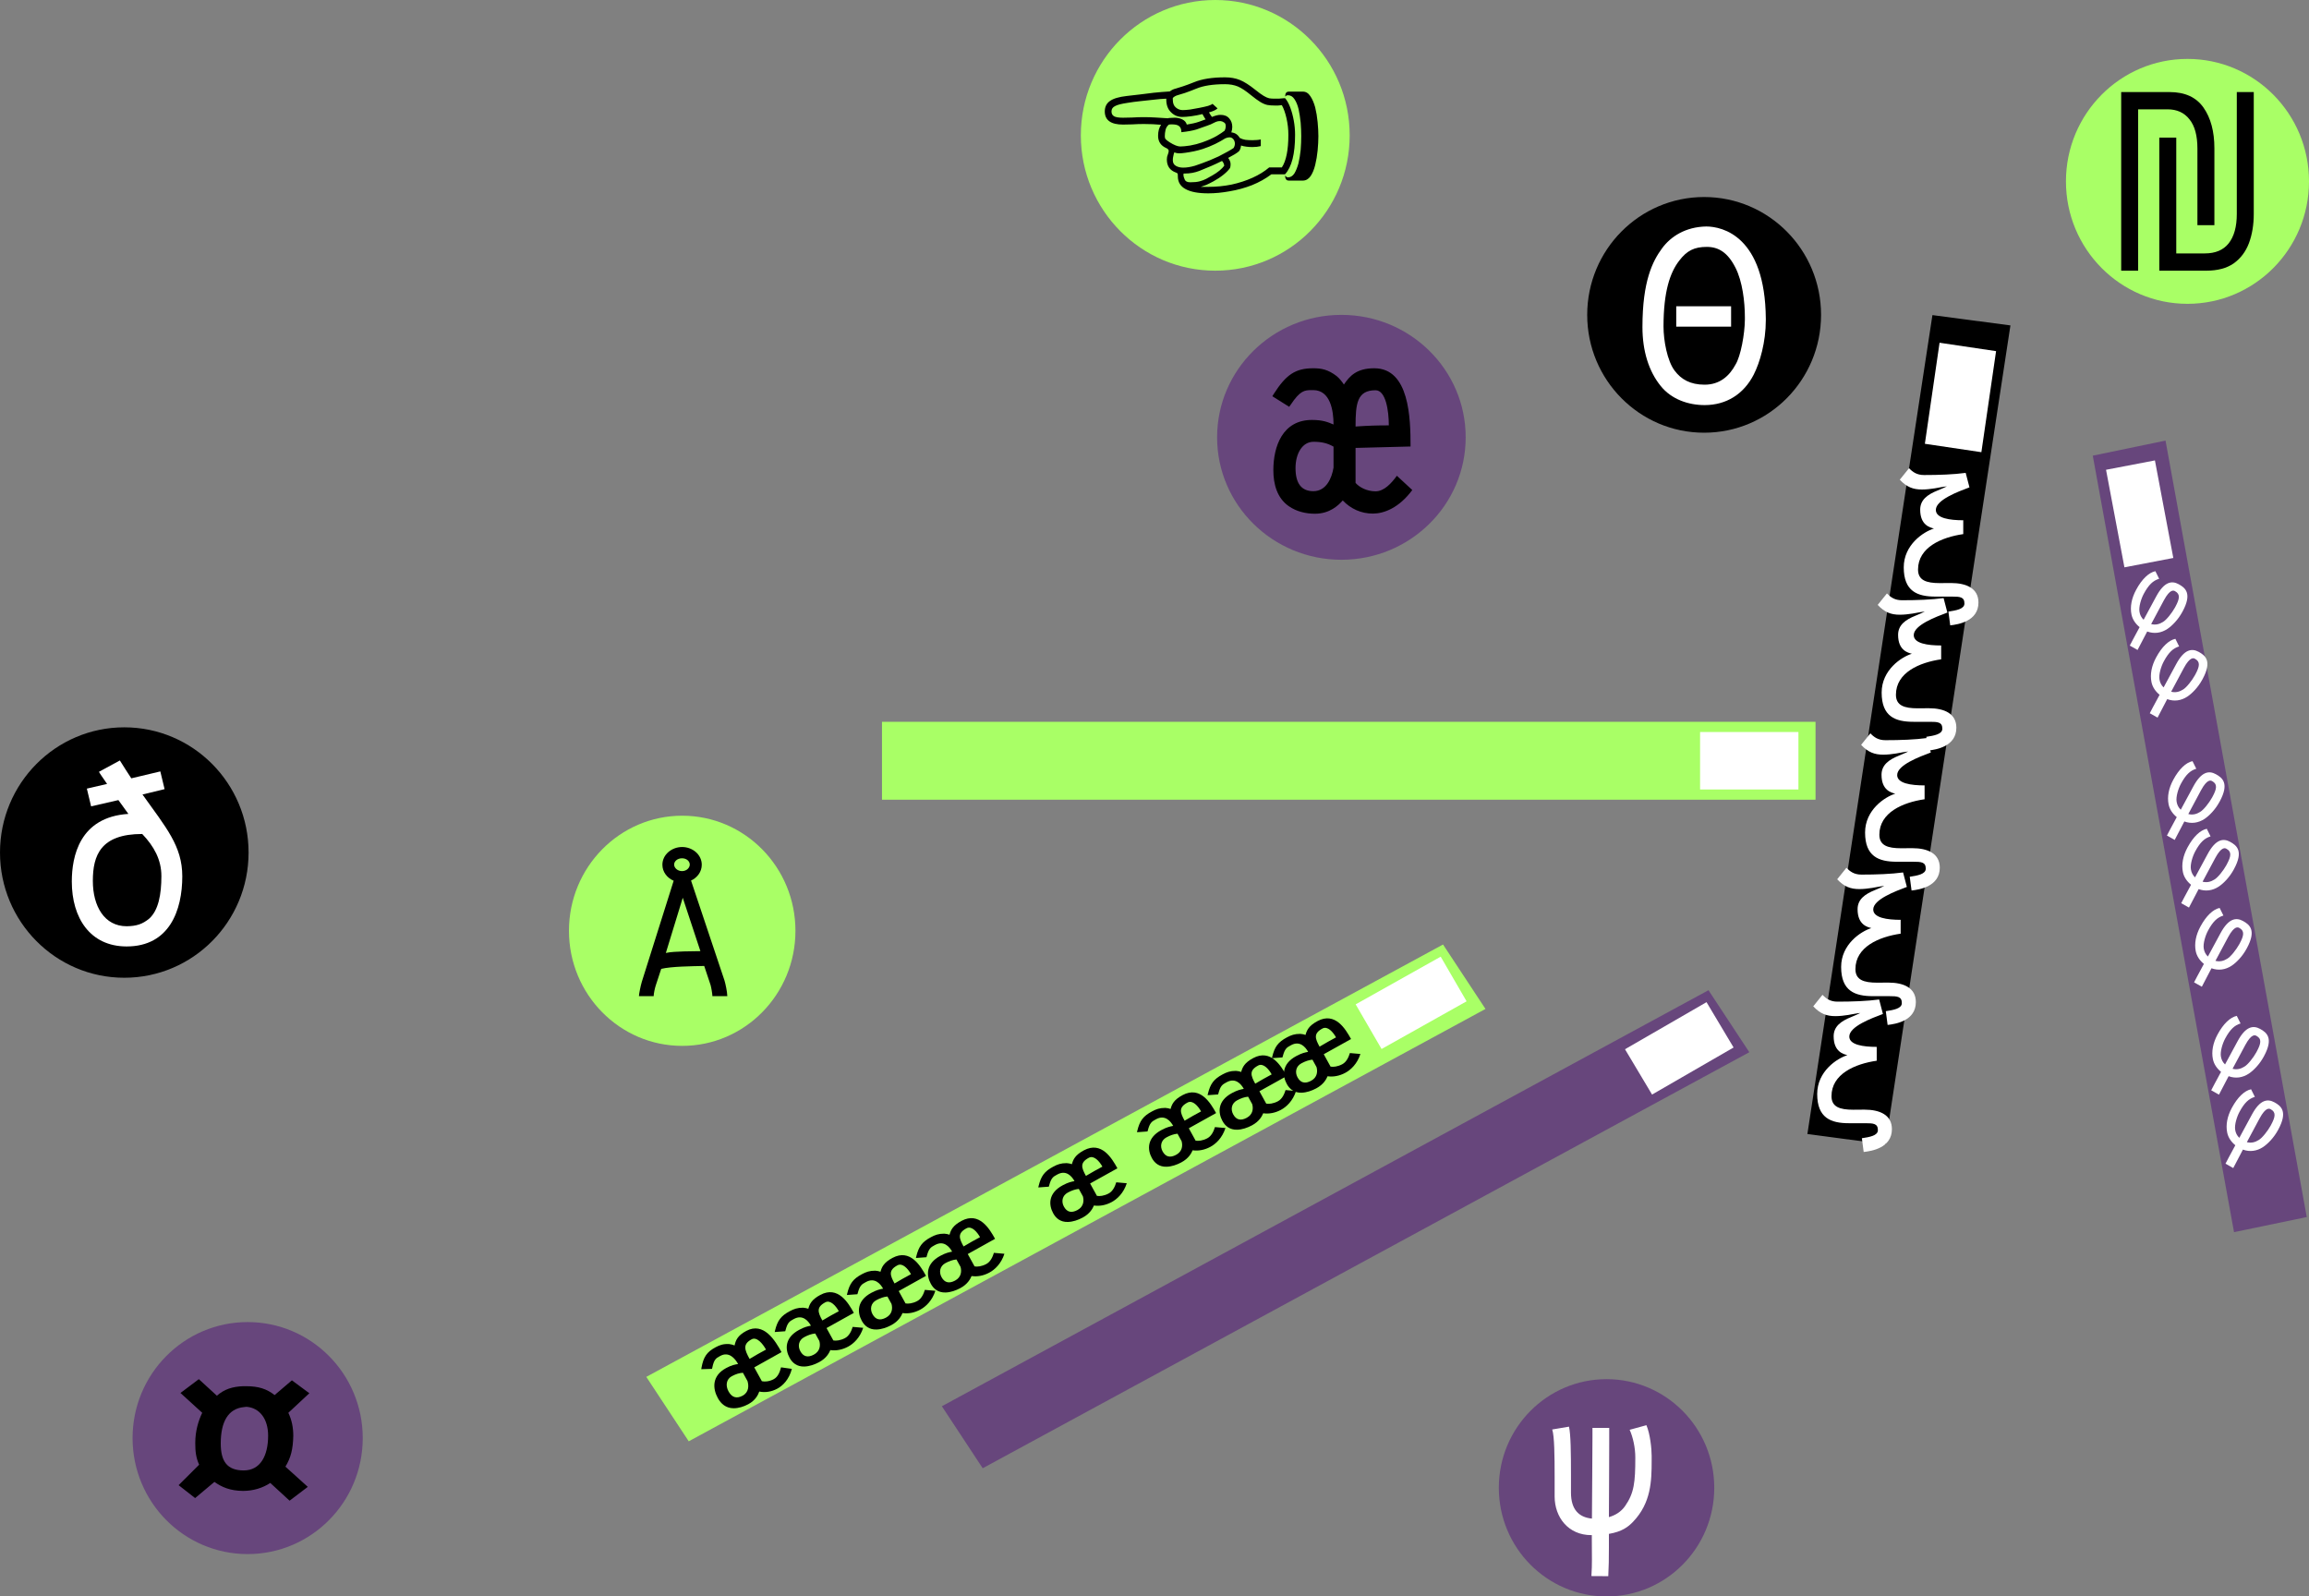 <svg width="1254" height="867" viewBox="0 0 1254 867" fill="none" xmlns="http://www.w3.org/2000/svg">
<rect x="0" y="0" width="1254" height="867" fill="#808080" stroke="none"/>
<ellipse cx="660" cy="73.5" rx="73" ry="73.5" fill="#A9FF66"/>
<path d="M656.178 105C659.889 105 663.803 104.621 667.92 103.862C672.036 103.172 676.051 102.069 679.965 100.552C683.879 98.966 687.388 97 690.492 94.655H697.881C701.525 90.724 703.347 83.586 703.347 73.241C703.347 70.621 703.111 68.034 702.639 65.483C702.166 62.862 701.525 60.483 700.716 58.345C699.906 56.207 698.995 54.552 697.983 53.379C697.848 53.31 697.443 53.31 696.768 53.379C696.026 53.448 695.25 53.517 694.44 53.586C693.563 53.586 692.854 53.586 692.314 53.586C691.099 53.586 690.087 53.517 689.277 53.379C688.4 53.172 687.388 52.724 686.241 52.035C685.094 51.345 683.575 50.241 681.686 48.724C678.514 46.172 675.748 44.414 673.386 43.448C671.024 42.483 668.325 42 665.288 42C658.337 42 652.703 42.897 648.384 44.69C646.157 45.586 644.2 46.31 642.513 46.862C640.759 47.414 639.443 47.828 638.565 48.103C637.351 48.379 636.271 48.897 635.326 49.655C633.842 49.724 632.391 49.828 630.974 49.965C629.489 50.103 628.005 50.241 626.52 50.379C624.158 50.655 621.661 50.965 619.03 51.31C616.33 51.586 613.935 51.862 611.843 52.138C607.659 52.621 604.656 53.517 602.834 54.828C600.945 56.138 600 58.035 600 60.517C600 65.276 603.307 67.655 609.92 67.655C611.067 67.655 612.72 67.621 614.88 67.552C616.971 67.414 619.097 67.345 621.257 67.345C622.876 67.345 624.462 67.379 626.014 67.448C627.566 67.517 629.084 67.621 630.569 67.759C629.489 69.345 628.949 71.345 628.949 73.759C628.949 76.862 630.4 79.069 633.302 80.379C634.247 80.793 634.719 81.31 634.719 81.931C634.719 82.483 634.55 83.172 634.213 84C633.876 84.759 633.707 85.621 633.707 86.586C633.707 90.172 635.36 92.552 638.667 93.724C639.139 93.862 639.443 94.069 639.578 94.345C639.645 94.552 639.679 95.034 639.679 95.793C639.679 98.897 641.096 101.207 643.93 102.724C646.697 104.241 650.78 105 656.178 105ZM656.178 101.483H652.129C652.939 101.207 653.917 100.862 655.065 100.448C656.144 99.966 657.46 99.31 659.012 98.483C661.037 97.379 662.859 96.172 664.478 94.862C666.098 93.552 667.279 92.345 668.021 91.241C668.223 90.69 668.325 90 668.325 89.172C668.325 88.483 668.19 87.862 667.92 87.31C667.65 86.69 667.346 86.172 667.009 85.759C668.291 85.069 669.472 84.414 670.551 83.793C671.564 83.172 672.34 82.621 672.88 82.138C673.15 81.793 673.386 81.379 673.588 80.897C673.791 80.345 673.926 79.724 673.993 79.034C674.87 79.31 675.849 79.517 676.928 79.655C677.941 79.793 679.02 79.862 680.168 79.862C681.855 79.862 683.373 79.69 684.723 79.345V75.724C684.183 75.862 683.474 75.966 682.597 76.034C681.652 76.103 680.842 76.138 680.168 76.138C678.75 76.138 677.468 76.069 676.321 75.931C675.174 75.724 674.162 75.379 673.284 74.897C672.272 73.103 670.754 72.103 668.729 71.897C669.067 70.862 669.236 69.862 669.236 68.897C669.236 67.103 668.696 65.586 667.616 64.345C666.536 63.035 664.951 62.379 662.859 62.379C662.116 62.379 661.374 62.483 660.632 62.69C659.822 62.897 659.012 63.172 658.202 63.517C657.933 63.172 657.663 62.793 657.393 62.379C657.123 61.965 656.853 61.517 656.583 61.035C658.877 60.414 660.429 59.69 661.239 58.862L658.506 56.379C658.169 56.724 657.359 57.103 656.077 57.517C654.795 57.862 653.276 58.207 651.522 58.552C649.767 58.897 648.047 59.207 646.36 59.483C644.672 59.69 643.323 59.793 642.311 59.793C640.961 59.793 639.746 59.345 638.667 58.448C637.519 57.552 636.946 56.138 636.946 54.207V53.172H637.047C637.047 53.035 637.317 52.793 637.857 52.448C638.397 52.103 638.937 51.862 639.476 51.724C640.354 51.448 641.703 51.035 643.525 50.483C645.347 49.862 647.439 49.069 649.801 48.103C653.647 46.517 658.81 45.724 665.288 45.724C667.92 45.724 670.248 46.138 672.272 46.965C674.229 47.793 676.625 49.379 679.459 51.724C681.416 53.31 683.069 54.517 684.419 55.345C685.768 56.172 687.051 56.724 688.265 57C689.412 57.207 690.762 57.31 692.314 57.31C692.787 57.31 693.394 57.31 694.136 57.31C694.878 57.241 695.553 57.172 696.161 57.103C697.173 58.897 698.016 61.276 698.691 64.241C699.366 67.207 699.703 70.207 699.703 73.241C699.703 81.448 698.522 87.345 696.161 90.931H689.277C686.781 93.069 683.778 94.931 680.269 96.517C676.76 98.103 672.947 99.345 668.831 100.241C664.714 101.069 660.497 101.483 656.178 101.483ZM707.599 98.069C709.218 98.069 710.602 97.276 711.749 95.69C712.828 94.103 713.672 92.069 714.279 89.586C714.887 87.103 715.325 84.483 715.595 81.724C715.865 78.897 716 76.31 716 73.966C716 71.621 715.865 69.069 715.595 66.31C715.325 63.483 714.887 60.828 714.279 58.345C713.604 55.862 712.727 53.828 711.647 52.241C710.568 50.586 709.218 49.759 707.599 49.759H700.007C698.657 49.759 697.983 50.586 697.983 52.241V52.448C698.387 51.965 698.894 51.724 699.501 51.724C700.918 51.724 702.099 52.448 703.044 53.897C703.988 55.276 704.731 57.103 705.271 59.379C705.743 61.586 706.114 64 706.384 66.621C706.586 69.172 706.688 71.621 706.688 73.966C706.688 76.31 706.586 78.793 706.384 81.414C706.114 84.034 705.709 86.483 705.169 88.759C704.562 90.966 703.82 92.793 702.942 94.241C701.998 95.621 700.85 96.31 699.501 96.31C698.894 96.31 698.387 95.966 697.983 95.276V96C697.983 96.552 698.151 97.034 698.489 97.448C698.759 97.862 699.265 98.069 700.007 98.069H707.599ZM644.538 67.655C644.2 66.414 643.39 65.483 642.108 64.862C640.826 64.241 639.443 63.931 637.958 63.931C637.013 63.931 636.271 63.965 635.731 64.034C635.191 64.034 634.685 64.103 634.213 64.241C632.188 64.103 630.029 63.965 627.735 63.828C625.373 63.69 623.213 63.621 621.257 63.621C619.097 63.621 616.938 63.69 614.778 63.828C612.619 63.897 610.999 63.931 609.92 63.931C607.49 63.931 605.837 63.655 604.96 63.103C604.083 62.552 603.644 61.69 603.644 60.517C603.644 59.207 604.285 58.241 605.567 57.621C606.782 56.931 609.042 56.345 612.349 55.862C614.373 55.517 616.702 55.207 619.333 54.931C621.898 54.655 624.462 54.379 627.026 54.103C627.903 53.965 628.916 53.862 630.063 53.793C631.143 53.724 632.256 53.655 633.403 53.586V54.103C633.403 57.069 634.28 59.379 636.035 61.035C637.722 62.69 639.746 63.517 642.108 63.517C643.39 63.517 645.044 63.379 647.068 63.103C649.092 62.828 651.083 62.448 653.04 61.965C653.31 62.448 653.58 62.931 653.85 63.414C654.12 63.897 654.424 64.379 654.761 64.862H654.66C653.782 65.138 652.534 65.586 650.914 66.207C649.295 66.759 647.169 67.241 644.538 67.655ZM640.995 79.552C639.578 79.552 637.654 78.793 635.225 77.276C634.078 76.517 633.369 75.966 633.099 75.621C632.762 75.276 632.593 74.759 632.593 74.069C632.593 72.828 632.728 71.655 632.998 70.552C633.268 69.379 633.876 68.414 634.82 67.655C635.158 67.586 635.495 67.552 635.832 67.552C636.102 67.552 636.372 67.552 636.642 67.552C638.532 67.552 639.848 67.931 640.59 68.69C641.265 69.379 641.602 70.414 641.602 71.793C644.909 71.448 647.608 70.966 649.7 70.345C651.724 69.655 653.681 68.966 655.571 68.276C656.853 67.862 658.135 67.31 659.417 66.621C660.699 65.931 661.914 65.655 663.061 65.793C663.601 65.862 664.175 66.103 664.782 66.517C665.389 66.862 665.693 67.517 665.693 68.483C665.693 68.897 665.625 69.379 665.49 69.931C665.288 70.483 665.153 70.828 665.086 70.966C664.141 71.724 662.69 72.69 660.733 73.862C658.709 75.034 656.043 76.207 652.736 77.379C650.78 78.069 648.654 78.621 646.36 79.034C644.065 79.379 642.277 79.552 640.995 79.552ZM642.614 91.034C641.062 91.034 639.746 90.724 638.667 90.103C637.519 89.483 636.946 88.448 636.946 87C636.946 86.172 637.047 85.379 637.25 84.621C637.385 83.862 637.553 83.241 637.756 82.759C638.565 83.103 639.476 83.276 640.489 83.276C641.231 83.276 642.344 83.172 643.829 82.966C645.314 82.759 646.899 82.483 648.586 82.138C650.206 81.793 651.758 81.379 653.243 80.897C655.537 80.138 657.764 79.241 659.923 78.207C662.015 77.172 663.871 76.138 665.49 75.103C666.368 74.759 667.11 74.586 667.717 74.586C668.595 74.586 669.303 74.931 669.843 75.621C670.383 76.31 670.653 77.103 670.653 78C670.653 78.828 670.417 79.621 669.944 80.379C669.269 80.862 668.19 81.517 666.705 82.345C665.22 83.172 663.601 84.034 661.846 84.931C660.024 85.759 658.371 86.483 656.887 87.103C653.917 88.276 651.286 89.241 648.991 90C646.629 90.69 644.504 91.034 642.614 91.034ZM646.461 99C644.841 99 643.829 98.517 643.424 97.552C642.952 96.517 642.716 95.621 642.716 94.862C642.716 94.586 642.749 94.379 642.817 94.241H643.525C646.292 94.241 648.924 93.759 651.421 92.793C653.85 91.759 656.009 90.862 657.899 90.103C658.709 89.759 659.62 89.345 660.632 88.862C661.644 88.379 662.656 87.897 663.668 87.414C664.343 88.103 664.748 88.966 664.883 90C664.343 90.759 663.466 91.655 662.251 92.69C661.037 93.655 659.755 94.517 658.405 95.276C657.19 95.966 656.077 96.586 655.065 97.138C653.985 97.69 652.804 98.138 651.522 98.483C650.172 98.828 648.485 99 646.461 99Z" fill="black"/>
<rect x="479" y="392" width="507" height="42.306" fill="#A9FF66"/>
<ellipse cx="1188" cy="98.5" rx="66" ry="66.5" fill="#A9FF66"/>
<path d="M1152 147V50H1178.27C1186.62 50 1192.76 52.808 1196.7 58.423C1200.64 64.038 1202.62 71.42 1202.62 80.567V122.275H1193.4V80.703C1193.4 73.639 1191.96 68.34 1189.08 64.808C1186.27 61.185 1182.29 59.374 1177.14 59.374H1161.21V147H1152ZM1172.7 74.725H1181.91V137.626H1197.38C1203.15 137.626 1207.47 135.815 1210.35 132.192C1213.31 128.479 1214.79 123.135 1214.79 116.161V50H1224V116.161C1224 122.048 1223.13 127.346 1221.38 132.056C1219.64 136.675 1216.87 140.343 1213.08 143.06C1209.29 145.687 1204.32 147 1198.18 147H1172.7V74.725Z" fill="black"/>
<path d="M923.303 397.548H976.712V428.758H923.303V397.548Z" fill="white"/>
<ellipse cx="370.5" cy="505.5" rx="61.5" ry="62.5" fill="#A9FF66"/>
<ellipse cx="925.5" cy="171" rx="63.5" ry="64" fill="black"/>
<ellipse cx="67.5" cy="463" rx="67.5" ry="68" fill="black"/>
<ellipse cx="728.5" cy="237.5" rx="67.5" ry="66.5" fill="#67467C"/>
<ellipse cx="872.5" cy="808" rx="58.5" ry="59" fill="#67467C"/>
<ellipse cx="134.5" cy="781" rx="62.5" ry="63" fill="#67467C"/>
<rect width="449.704" height="42.75" transform="matrix(0.151 -0.989 0.991 0.131 981.578 615.883)" fill="black"/>
<rect width="55.432" height="31.033" transform="matrix(0.144 -0.99 0.989 0.147 1045.38 241.015)" fill="white"/>
<rect width="473.659" height="40.322" transform="matrix(0.879 -0.477 0.55 0.835 511.518 763.712)" fill="#67467C"/>
<rect width="51.126" height="28.657" transform="matrix(0.866 -0.5 0.513 0.859 882.523 569.825)" fill="white"/>
<path d="M380.383 516.552L371.444 516.7C367.346 516.898 364.58 516.898 361.617 517.54L370.802 487.56L380.383 516.552ZM366.111 469.532C366.111 467.804 367.84 466.124 370.407 466.124C372.975 466.124 374.605 467.804 374.605 469.532C374.605 471.261 372.926 473.088 370.407 473.088C367.889 473.088 366.111 471.261 366.111 469.532ZM359.741 469.631C359.741 473.533 362.309 476.793 365.864 478.324L348.58 533.147C347.938 535.271 347.049 539.617 347 541H355C355 539.617 355.691 536.456 356.185 535.024L359.099 526.183C364.58 524.849 375.494 524.751 382.457 524.602L385.914 534.974C386.309 536.308 386.901 539.864 386.901 541H395C394.901 538.333 394.012 534.332 393.469 532.505L375.296 478.225C378.704 476.645 381.123 473.434 381.123 469.631C381.123 464.149 376.136 460 370.457 460C364.778 460 359.741 464.149 359.741 469.631Z" fill="black"/>
<path d="M703.588 254.191C703.588 246.361 707.263 239.926 713.362 239.926C717.584 239.926 720.868 240.624 724.23 242.562V253.959C723.292 259.618 720.321 266.751 713.284 266.751C706.794 266.751 703.588 262.564 703.588 254.191ZM736.193 231.631C736.193 219.072 737.053 211.939 747.062 211.939C752.535 211.939 754.255 222.793 754.255 231.011C747.687 231.011 743.152 231.166 736.193 231.631ZM729.235 271.79C733.613 276.364 739.243 278.922 745.576 278.922C751.597 278.922 759.728 275.899 767 266.131L758.634 258.378C755.663 262.487 751.675 266.828 747.062 266.828C742.136 266.828 738.148 264.502 736.193 262.254V243.26L766.062 242.485C766.062 227.057 765.436 200 746.358 200C736.819 200 733.066 204.109 729.86 208.838C728.922 207.365 727.436 205.504 725.951 204.264C721.181 200.62 717.584 200 713.206 200C703.588 200 698.506 203.411 691.86 213.8L691 215.195L700.148 220.932L700.93 219.847C706.091 212.094 708.436 211.862 712.502 211.862H713.206C722.51 211.862 724.23 223.026 724.23 230.546C721.259 229.305 718.523 228.065 712.502 228.065C696.551 228.065 691.547 242.407 691.547 255.354C691.547 262.952 693.58 270.472 699.914 274.891C704.136 277.837 709.218 279 714.144 279C722.198 279 726.889 274.426 729.235 271.79Z" fill="black"/>
<path d="M145.619 779.663C145.619 790.569 141.427 798.571 132.374 798.571C123.321 798.571 119.884 793.614 119.884 783.912C119.884 772.298 123.824 764.933 132.626 764.155L133.883 764.013C141.008 764.579 145.619 770.599 145.619 779.663ZM106.053 783.983C106.053 788.09 106.388 791.56 108.149 795.455L97 806.573L105.969 813.584L116.447 804.803C120.471 807.635 124.914 809.618 131.955 809.689C137.488 809.689 142.601 808.131 146.792 805.369L157.27 815L167.162 807.494L155.007 796.517C157.941 791.702 159.115 787.099 159.282 779.805C159.282 775.414 158.528 771.307 156.6 767.27L168 756.648L158.528 749.637L149.139 757.639C144.864 754.311 140.505 752.824 133.548 752.824H132.123C126.255 753.036 121.812 754.453 117.789 757.994L107.981 749L98.006 756.506L109.825 767.27C107.73 771.59 106.053 777.255 106.053 783.487V783.983Z" fill="black"/>
<path d="M77.241 452.919C83.675 459.643 87.651 466.933 87.651 475.78C87.651 485.76 86.06 494.324 81.072 498.854C77.458 501.826 74.277 502.959 68.783 503.029C56.711 503.029 50.422 492.2 50.422 478.399C50.422 464.597 54.614 452.919 77.241 452.919ZM77.385 431.473L89.385 428.571L87.072 418.945L71.313 422.697C69.289 419.653 67.265 416.468 65.096 413L53.747 419.158C54.108 419.936 55.916 422.484 58.157 425.74L47.169 428.288L49.482 437.914L64.301 434.516C66.831 437.985 69 440.957 69.723 442.019C43.12 443.718 39 465.234 39 478.753C39 498.57 48.976 513.929 68.639 514H68.783C92.06 514 99 494.324 99 475.922C99 459.43 90.181 449.451 77.385 431.473Z" fill="white"/>
<rect width="492.264" height="41.906" transform="matrix(0.879 -0.477 0.55 0.835 351 747.761)" fill="#A9FF66"/>
<path d="M395.655 755.637C393.95 752.543 394.391 749.019 397.45 747.389C399.567 746.261 401.366 745.66 403.474 745.527L405.957 750.03C406.719 752.517 406.783 756.129 403.253 758.009C399.999 759.742 397.479 758.945 395.655 755.637ZM407.093 738.012C404.357 733.05 403.235 730.002 408.254 727.328C410.999 725.866 414.226 729.695 416.016 732.942C412.722 734.697 410.481 735.969 407.093 738.012ZM412.35 755.738C415.543 756.376 418.923 755.883 422.099 754.191C425.119 752.582 428.538 749.215 430.057 743.413L424.173 742.585C423.578 745.002 422.524 747.783 420.21 749.015C417.74 750.331 415.233 750.478 413.763 750.112L409.626 742.607L424.436 734.321C421.075 728.225 414.868 717.702 405.3 722.799C400.516 725.348 399.529 727.974 398.952 730.699C398.16 730.367 397.01 730.029 395.995 729.936C392.809 729.77 390.87 730.486 388.674 731.656C383.851 734.225 382.045 736.931 380.975 742.811L380.848 743.592L386.685 743.415L386.841 742.777C387.74 738.335 388.866 737.617 390.905 736.531L391.258 736.343C395.924 733.857 399.219 737.808 400.857 740.779C399.097 741.083 397.454 741.324 394.435 742.933C386.435 747.194 387.05 754.198 389.87 759.313C391.525 762.315 394.183 764.743 398.321 764.797C401.08 764.833 403.883 763.935 406.353 762.619C410.392 760.467 411.748 757.407 412.35 755.738Z" fill="black"/>
<path d="M434.665 733.835C433.137 731.064 433.724 727.805 436.783 726.175C438.9 725.047 440.683 724.417 442.748 724.205L444.971 728.238C445.605 730.491 445.506 733.809 441.977 735.689C438.723 737.423 436.298 736.798 434.665 733.835ZM446.614 717.14C444.164 712.695 443.204 709.941 448.223 707.268C450.968 705.805 453.948 709.187 455.551 712.095C452.258 713.85 450.014 715.116 446.614 717.14ZM450.96 733.211C454.048 733.66 457.371 733.062 460.547 731.37C463.566 729.761 467.054 726.519 468.795 721.119L463.087 720.611C462.398 722.859 461.246 725.46 458.932 726.693C456.462 728.009 454.008 728.251 452.589 727.978L448.883 721.256L463.711 713.002C460.701 707.542 455.108 698.133 445.541 703.23C440.757 705.779 439.676 708.236 438.991 710.766C438.233 710.495 437.125 710.233 436.138 710.191C433.035 710.176 431.11 710.917 428.915 712.087C424.091 714.656 422.208 717.221 420.902 722.674L420.743 723.397L426.45 722.984L426.631 722.39C427.706 718.268 428.837 717.559 430.876 716.473L431.229 716.285C435.895 713.799 438.936 717.291 440.403 719.952C438.671 720.307 437.057 720.599 434.037 722.207C426.038 726.469 426.327 732.881 428.853 737.463C430.335 740.152 432.822 742.27 436.86 742.142C439.552 742.057 442.328 741.111 444.799 739.795C448.837 737.643 450.298 734.771 450.96 733.211Z" fill="black"/>
<path d="M473.865 713.731C472.337 710.96 472.925 707.701 475.983 706.071C478.101 704.943 479.884 704.313 481.948 704.101L484.171 708.134C484.805 710.387 484.707 713.705 481.177 715.585C477.923 717.319 475.498 716.694 473.865 713.731ZM485.815 697.036C483.364 692.591 482.404 689.837 487.423 687.164C490.168 685.701 493.148 689.083 494.752 691.991C491.458 693.746 489.214 695.012 485.815 697.036ZM490.16 713.107C493.248 713.556 496.571 712.958 499.747 711.266C502.766 709.657 506.254 706.415 507.995 701.015L502.287 700.507C501.599 702.755 500.446 705.356 498.132 706.589C495.662 707.905 493.208 708.147 491.789 707.874L488.083 701.152L502.911 692.898C499.901 687.438 494.309 678.029 484.741 683.126C479.957 685.675 478.876 688.131 478.191 690.662C477.433 690.391 476.325 690.129 475.338 690.087C472.235 690.072 470.311 690.813 468.115 691.983C463.292 694.552 461.408 697.117 460.102 702.57L459.943 703.293L465.65 702.879L465.831 702.286C466.906 698.164 468.037 697.455 470.076 696.369L470.429 696.181C475.095 693.695 478.136 697.187 479.603 699.848C477.871 700.203 476.257 700.495 473.237 702.103C465.238 706.365 465.527 712.777 468.053 717.359C469.535 720.048 472.022 722.166 476.06 722.038C478.753 721.953 481.528 721.007 483.999 719.691C488.038 717.539 489.498 714.667 490.16 713.107Z" fill="black"/>
<path d="M511.36 693.626C509.832 690.855 510.42 687.596 513.478 685.967C515.596 684.839 517.379 684.208 519.443 683.996L521.667 688.029C522.3 690.283 522.202 693.601 518.673 695.481C515.418 697.215 512.993 696.59 511.36 693.626ZM523.31 676.932C520.859 672.487 519.899 669.733 524.918 667.059C527.663 665.597 530.643 668.978 532.247 671.887C528.953 673.641 526.709 674.908 523.31 676.932ZM527.655 693.003C530.743 693.452 534.066 692.853 537.242 691.161C540.261 689.553 543.75 686.31 545.49 680.911L539.782 680.402C539.094 682.65 537.941 685.252 535.627 686.484C533.157 687.8 530.703 688.043 529.284 687.769L525.579 681.047L540.406 672.793C537.396 667.333 531.804 657.925 522.236 663.022C517.452 665.57 516.371 668.027 515.686 670.557C514.929 670.286 513.82 670.025 512.833 669.983C509.731 669.967 507.806 670.709 505.61 671.879C500.787 674.448 498.904 677.013 497.597 682.465L497.438 683.189L503.145 682.775L503.326 682.182C504.401 678.06 505.532 677.351 507.571 676.264L507.924 676.076C512.59 673.591 515.631 677.082 517.098 679.743C515.366 680.098 513.752 680.39 510.733 681.999C502.733 686.26 503.022 692.673 505.548 697.255C507.03 699.944 509.517 702.062 513.556 701.934C516.248 701.848 519.023 700.902 521.494 699.586C525.533 697.435 526.993 694.562 527.655 693.003Z" fill="black"/>
<path d="M631.409 625.328C629.881 622.557 630.469 619.298 633.527 617.669C635.645 616.541 637.428 615.911 639.492 615.698L641.715 619.732C642.349 621.985 642.251 625.303 638.721 627.183C635.467 628.917 633.042 628.292 631.409 625.328ZM643.359 608.634C640.908 604.189 639.948 601.435 644.967 598.761C647.712 597.299 650.692 600.681 652.296 603.589C649.002 605.344 646.758 606.61 643.359 608.634ZM647.704 624.705C650.792 625.154 654.115 624.556 657.291 622.864C660.31 621.255 663.798 618.013 665.539 612.613L659.831 612.104C659.143 614.352 657.99 616.954 655.676 618.187C653.206 619.502 650.752 619.745 649.333 619.471L645.627 612.749L660.455 604.495C657.445 599.035 651.852 589.627 642.285 594.724C637.501 597.272 636.42 599.729 635.735 602.259C634.977 601.989 633.869 601.727 632.882 601.685C629.779 601.67 627.855 602.411 625.659 603.581C620.836 606.15 618.952 608.715 617.646 614.167L617.487 614.891L623.194 614.477L623.375 613.884C624.45 609.762 625.581 609.053 627.62 607.967L627.973 607.779C632.639 605.293 635.68 608.784 637.147 611.446C635.415 611.8 633.801 612.092 630.781 613.701C622.782 617.962 623.071 624.375 625.597 628.957C627.079 631.646 629.566 633.764 633.604 633.636C636.297 633.551 639.072 632.604 641.543 631.288C645.582 629.137 647.042 626.265 647.704 624.705Z" fill="black"/>
<path d="M669.755 605.223C668.228 602.452 668.815 599.193 671.874 597.564C673.991 596.436 675.774 595.806 677.839 595.593L680.062 599.627C680.696 601.88 680.597 605.198 677.068 607.078C673.814 608.812 671.389 608.187 669.755 605.223ZM681.705 588.529C679.255 584.084 678.295 581.33 683.314 578.656C686.059 577.194 689.039 580.576 690.642 583.484C687.348 585.239 685.104 586.505 681.705 588.529ZM686.051 604.6C689.139 605.049 692.461 604.451 695.638 602.759C698.657 601.15 702.145 597.908 703.886 592.508L698.178 591.999C697.489 594.247 696.336 596.849 694.023 598.082C691.553 599.398 689.099 599.64 687.68 599.366L683.974 592.644L698.802 584.39C695.792 578.93 690.199 569.522 680.631 574.619C675.848 577.167 674.767 579.624 674.082 582.154C673.324 581.884 672.216 581.622 671.229 581.58C668.126 581.565 666.201 582.306 664.005 583.476C659.182 586.045 657.299 588.61 655.993 594.062L655.834 594.786L661.541 594.372L661.721 593.779C662.797 589.657 663.928 588.948 665.967 587.862L666.32 587.674C670.986 585.188 674.027 588.679 675.494 591.341C673.762 591.695 672.147 591.987 669.128 593.596C661.129 597.857 661.418 604.27 663.944 608.852C665.426 611.541 667.913 613.659 671.951 613.531C674.643 613.446 677.419 612.499 679.889 611.183C683.928 609.032 685.389 606.16 686.051 604.6Z" fill="black"/>
<path d="M704.696 585.119C703.168 582.348 703.756 579.089 706.814 577.46C708.932 576.332 710.715 575.702 712.779 575.489L715.002 579.523C715.636 581.776 715.538 585.094 712.009 586.974C708.754 588.708 706.329 588.083 704.696 585.119ZM716.646 568.425C714.195 563.98 713.235 561.226 718.254 558.552C720.999 557.09 723.979 560.472 725.583 563.38C722.289 565.135 720.045 566.401 716.646 568.425ZM720.991 584.496C724.079 584.945 727.402 584.347 730.578 582.655C733.597 581.046 737.085 577.804 738.826 572.404L733.118 571.895C732.43 574.143 731.277 576.745 728.963 577.978C726.493 579.294 724.039 579.536 722.62 579.262L718.915 572.54L733.742 564.286C730.732 558.826 725.14 549.418 715.572 554.515C710.788 557.063 709.707 559.52 709.022 562.05C708.264 561.78 707.156 561.518 706.169 561.476C703.066 561.461 701.142 562.202 698.946 563.372C694.123 565.941 692.239 568.506 690.933 573.958L690.774 574.682L696.481 574.268L696.662 573.675C697.737 569.553 698.868 568.844 700.907 567.758L701.26 567.57C705.926 565.084 708.967 568.575 710.434 571.237C708.702 571.591 707.088 571.883 704.069 573.492C696.069 577.753 696.358 584.166 698.884 588.748C700.366 591.437 702.853 593.555 706.891 593.427C709.584 593.342 712.359 592.395 714.83 591.079C718.869 588.928 720.329 586.056 720.991 584.496Z" fill="black"/>
<path d="M577.811 655.319C576.283 652.548 576.871 649.289 579.929 647.66C582.047 646.532 583.83 645.901 585.894 645.689L588.118 649.722C588.751 651.976 588.653 655.294 585.124 657.174C581.869 658.908 579.445 658.282 577.811 655.319ZM589.761 638.624C587.31 634.18 586.35 631.426 591.369 628.752C594.114 627.29 597.095 630.671 598.698 633.58C595.404 635.334 593.16 636.601 589.761 638.624ZM594.106 654.696C597.195 655.145 600.517 654.546 603.693 652.854C606.713 651.246 610.201 648.003 611.942 642.604L606.233 642.095C605.545 644.343 604.392 646.945 602.079 648.177C599.608 649.493 597.155 649.735 595.736 649.462L592.03 642.74L606.858 634.486C603.848 629.026 598.255 619.618 588.687 624.715C583.903 627.263 582.823 629.72 582.138 632.25C581.38 631.979 580.272 631.718 579.285 631.676C576.182 631.66 574.257 632.402 572.061 633.571C567.238 636.141 565.355 638.706 564.049 644.158L563.89 644.882L569.597 644.468L569.777 643.875C570.852 639.753 571.983 639.044 574.022 637.957L574.375 637.769C579.042 635.284 582.082 638.775 583.55 641.436C581.818 641.791 580.203 642.083 577.184 643.692C569.184 647.953 569.473 654.366 571.999 658.948C573.482 661.636 575.968 663.755 580.007 663.627C582.699 663.541 585.475 662.595 587.945 661.279C591.984 659.127 593.444 656.255 594.106 654.696Z" fill="black"/>
<rect width="52.96" height="28.025" transform="matrix(0.872 -0.489 0.502 0.865 736.248 545.454)" fill="white"/>
<rect width="428.547" height="40.355" transform="matrix(-0.179 -0.984 0.979 -0.203 1213.28 669.158)" fill="#67467C"/>
<path d="M1170.32 250.043L1180.31 303.023L1153.76 308.108L1143.77 255.128L1170.32 250.043Z" fill="white"/>
<path d="M844.309 812.669C844.309 823.985 851.706 833.709 864.224 833.709H864.509V836.097C864.509 840.988 864.566 844.172 864.566 846.845C864.566 849.972 864.509 852.417 864.281 855.943L873.443 856C873.727 850.257 873.784 847.072 873.784 840.533V833.026C880.897 831.832 884.254 829.216 886.871 826.487C896.715 816.251 897 804.252 897 793.391V791.287V790.605C897 786.852 896.203 778.777 894.155 774L885.051 776.502C886.871 780.483 888.123 786.283 888.123 791.515C888.123 805.049 887.497 810.849 882.547 817.957C880.498 820.857 877.54 822.847 873.784 823.928C873.841 808.972 873.955 797.144 873.955 783.724V775.479H864.85V780.767C864.85 794.074 864.623 808.574 864.566 824.724C857.51 824.042 853.185 819.834 853.185 810.621V800.897C853.185 789.24 853.072 778.89 852.104 774.796L843 776.331C844.195 779.971 844.309 790.662 844.309 802.262V812.669Z" fill="white"/>
<path d="M909.488 201.31C905.458 196.022 903.443 184.866 903.443 177.332C903.443 158.352 906.969 148.065 911.934 141.618C916.108 136.112 920.139 134.084 926.975 134.084C933.308 134.084 938.346 137.126 942.52 145.385C946.334 152.846 947.629 163.93 947.629 172.261V173.637C947.557 181.388 945.398 193.414 942.52 198.05C939.281 204.063 934.1 208.916 925.752 208.916C917.98 208.916 913.014 206.019 909.488 201.31ZM926.615 123C915.389 123.217 907.329 128.433 902.579 134.953C897.541 141.835 892 152.629 892 177.621C892 190.661 895.454 201.672 901.931 209.641C907.76 216.885 916.972 220 925.752 220C937.626 220 946.982 213.987 952.379 203.556C955.834 196.819 959 185.735 959 173.854V173.058C958.64 128.361 935.539 123 926.615 123ZM910.351 166.32V177.404H940.145V166.32H910.351Z" fill="white"/>
<path d="M1036.79 254.273L1031.76 260.523C1035.52 264.527 1038.98 265.846 1043.77 265.846C1046.21 265.846 1048.51 265.553 1050.75 265.211C1052.85 264.869 1055.15 264.332 1057.34 264.137C1056.07 264.723 1054.17 265.65 1052.27 266.383C1046.89 268.531 1042.84 271.412 1042.84 276.783C1042.84 285.279 1048.26 286.5 1050.31 287.037C1044.65 288.795 1033.91 295.826 1033.91 308.131C1033.91 321.168 1041.33 324 1051.14 324H1059.1H1060.08C1064.38 324 1066.87 324.146 1066.87 327.76C1066.87 330.787 1062.28 331.52 1058.17 332.154L1059.15 339.625C1063.54 339.137 1074.48 337.379 1074.48 327.223C1074.48 319.557 1068.04 316.627 1059.49 316.627C1059.35 316.627 1053.63 316.676 1053.49 316.676C1046.16 316.676 1041.67 315.162 1041.67 309.303C1041.67 297.291 1054.37 291.773 1066.23 290.064V282.545C1058.91 282.545 1051.34 281.471 1051.34 276.93C1051.34 271.461 1063.5 266.969 1069.6 264.674L1067.55 256.812C1061.15 257.691 1053 257.984 1044.94 257.984C1040.99 257.984 1038.74 256.324 1036.79 254.273Z" fill="white"/>
<path d="M1024.79 322.273L1019.76 328.523C1023.52 332.527 1026.98 333.846 1031.77 333.846C1034.21 333.846 1036.51 333.553 1038.75 333.211C1040.85 332.869 1043.15 332.332 1045.34 332.137C1044.07 332.723 1042.17 333.65 1040.27 334.383C1034.89 336.531 1030.84 339.412 1030.84 344.783C1030.84 353.279 1036.26 354.5 1038.31 355.037C1032.65 356.795 1021.91 363.826 1021.91 376.131C1021.91 389.168 1029.33 392 1039.14 392H1047.1H1048.08C1052.38 392 1054.87 392.146 1054.87 395.76C1054.87 398.787 1050.28 399.52 1046.17 400.154L1047.15 407.625C1051.54 407.137 1062.48 405.379 1062.48 395.223C1062.48 387.557 1056.04 384.627 1047.49 384.627C1047.35 384.627 1041.63 384.676 1041.49 384.676C1034.16 384.676 1029.67 383.162 1029.67 377.303C1029.67 365.291 1042.37 359.773 1054.23 358.064V350.545C1046.91 350.545 1039.34 349.471 1039.34 344.93C1039.34 339.461 1051.5 334.969 1057.6 332.674L1055.55 324.812C1049.15 325.691 1041 325.984 1032.94 325.984C1028.99 325.984 1026.74 324.324 1024.79 322.273Z" fill="white"/>
<path d="M1015.79 398.273L1010.76 404.523C1014.52 408.527 1017.98 409.846 1022.77 409.846C1025.21 409.846 1027.51 409.553 1029.75 409.211C1031.85 408.869 1034.15 408.332 1036.34 408.137C1035.07 408.723 1033.17 409.65 1031.27 410.383C1025.89 412.531 1021.84 415.412 1021.84 420.783C1021.84 429.279 1027.26 430.5 1029.31 431.037C1023.65 432.795 1012.91 439.826 1012.91 452.131C1012.91 465.168 1020.33 468 1030.14 468H1038.1H1039.08C1043.38 468 1045.87 468.146 1045.87 471.76C1045.87 474.787 1041.28 475.52 1037.17 476.154L1038.15 483.625C1042.54 483.137 1053.48 481.379 1053.48 471.223C1053.48 463.557 1047.04 460.627 1038.49 460.627C1038.35 460.627 1032.63 460.676 1032.49 460.676C1025.16 460.676 1020.67 459.162 1020.67 453.303C1020.67 441.291 1033.37 435.773 1045.23 434.064V426.545C1037.91 426.545 1030.34 425.471 1030.34 420.93C1030.34 415.461 1042.5 410.969 1048.6 408.674L1046.55 400.812C1040.15 401.691 1032 401.984 1023.94 401.984C1019.99 401.984 1017.74 400.324 1015.79 398.273Z" fill="white"/>
<path d="M1002.79 471.273L997.758 477.523C1001.52 481.527 1004.98 482.846 1009.77 482.846C1012.21 482.846 1014.51 482.553 1016.75 482.211C1018.85 481.869 1021.15 481.332 1023.34 481.137C1022.07 481.723 1020.17 482.65 1018.27 483.383C1012.89 485.531 1008.84 488.412 1008.84 493.783C1008.84 502.279 1014.26 503.5 1016.31 504.037C1010.65 505.795 999.906 512.826 999.906 525.131C999.906 538.168 1007.33 541 1017.14 541H1025.1H1026.08C1030.38 541 1032.87 541.146 1032.87 544.76C1032.87 547.787 1028.28 548.52 1024.17 549.154L1025.15 556.625C1029.54 556.137 1040.48 554.379 1040.48 544.223C1040.48 536.557 1034.04 533.627 1025.49 533.627C1025.35 533.627 1019.63 533.676 1019.49 533.676C1012.16 533.676 1007.67 532.162 1007.67 526.303C1007.67 514.291 1020.37 508.773 1032.23 507.064V499.545C1024.91 499.545 1017.34 498.471 1017.34 493.93C1017.34 488.461 1029.5 483.969 1035.6 481.674L1033.55 473.812C1027.15 474.691 1019 474.984 1010.94 474.984C1006.99 474.984 1004.74 473.324 1002.79 471.273Z" fill="white"/>
<path d="M989.787 540.273L984.758 546.523C988.518 550.527 991.984 551.846 996.77 551.846C999.211 551.846 1001.51 551.553 1003.75 551.211C1005.85 550.869 1008.15 550.332 1010.34 550.137C1009.07 550.723 1007.17 551.65 1005.27 552.383C999.895 554.531 995.842 557.412 995.842 562.783C995.842 571.279 1001.26 572.5 1003.31 573.037C997.648 574.795 986.906 581.826 986.906 594.131C986.906 607.168 994.328 610 1004.14 610H1012.1H1013.08C1017.38 610 1019.87 610.146 1019.87 613.76C1019.87 616.787 1015.28 617.52 1011.17 618.154L1012.15 625.625C1016.54 625.137 1027.48 623.379 1027.48 613.223C1027.48 605.557 1021.04 602.627 1012.49 602.627C1012.35 602.627 1006.63 602.676 1006.49 602.676C999.162 602.676 994.67 601.162 994.67 595.303C994.67 583.291 1007.37 577.773 1019.23 576.064V568.545C1011.91 568.545 1004.34 567.471 1004.34 562.93C1004.34 557.461 1016.5 552.969 1022.6 550.674L1020.55 542.812C1014.15 543.691 1006 543.984 997.941 543.984C993.986 543.984 991.74 542.324 989.787 540.273Z" fill="white"/>
<path d="M1168.28 338.929C1170.65 334.463 1173.19 329.714 1175.16 326.06C1178.62 319.653 1180.55 320.674 1181.25 321.062L1181.28 321.076C1184.18 322.669 1183.78 325.181 1181.43 329.53L1181.16 330.019C1179.65 332.758 1176.59 336.719 1174.66 337.792C1172.8 338.974 1170.62 339.548 1168.28 338.929ZM1166.13 342.958C1169.87 344.337 1173.71 343.811 1177.1 341.565C1179.65 339.86 1182.92 336.554 1185.2 332.334L1185.36 332.051C1190.61 322.324 1186.89 319.285 1183.25 317.29C1179.49 315.224 1175.4 315.819 1171.02 323.924L1164.18 336.585C1162.86 335.327 1162.19 333.86 1161.93 332.214C1161.48 329.532 1162.83 325.139 1164.28 322.463C1166.95 317.522 1169.32 315.322 1172.61 314.323L1170.57 310.199C1167.01 310.949 1163.28 314.446 1160.12 320.313C1157.61 324.945 1156.76 329.545 1157.58 333.667C1158.14 336.472 1159.84 338.842 1162.01 340.599C1159.19 345.823 1156.91 350.043 1156.67 350.612L1160.89 352.988C1161.15 352.434 1163.35 348.236 1166.13 342.958Z" fill="white"/>
<path d="M1179.14 375.664C1181.52 371.198 1184.05 366.448 1186.02 362.794C1189.48 356.387 1191.41 357.409 1192.11 357.796L1192.14 357.81C1195.04 359.403 1194.64 361.915 1192.29 366.264L1192.02 366.753C1190.51 369.492 1187.45 373.453 1185.52 374.526C1183.66 375.708 1181.48 376.283 1179.14 375.664ZM1176.99 379.692C1180.73 381.072 1184.57 380.546 1187.96 378.299C1190.51 376.595 1193.78 373.289 1196.06 369.069L1196.22 368.786C1201.47 359.059 1197.75 356.019 1194.12 354.025C1190.35 351.958 1186.26 352.553 1181.88 360.659L1175.04 373.319C1173.72 372.061 1173.05 370.595 1172.79 368.949C1172.34 366.267 1173.69 361.873 1175.14 359.197C1177.81 354.257 1180.18 352.057 1183.47 351.058L1181.43 346.934C1177.87 347.683 1174.14 351.18 1170.98 357.047C1168.47 361.679 1167.62 366.279 1168.44 370.401C1169 373.207 1170.7 375.576 1172.87 377.334C1170.05 382.557 1167.77 386.777 1167.53 387.347L1171.75 389.723C1172.01 389.168 1174.21 384.971 1176.99 379.692Z" fill="white"/>
<path d="M1188.45 442.097C1190.82 437.631 1193.36 432.882 1195.33 429.228C1198.79 422.82 1200.72 423.842 1201.42 424.23L1201.45 424.244C1204.35 425.837 1203.95 428.349 1201.6 432.698L1201.33 433.186C1199.82 435.926 1196.76 439.887 1194.83 440.96C1192.97 442.142 1190.79 442.716 1188.45 442.097ZM1186.3 446.126C1190.04 447.505 1193.88 446.979 1197.27 444.732C1199.82 443.028 1203.09 439.722 1205.37 435.502L1205.53 435.219C1210.78 425.492 1207.06 422.453 1203.42 420.458C1199.66 418.392 1195.57 418.987 1191.19 427.092L1184.35 439.753C1183.03 438.494 1182.36 437.028 1182.1 435.382C1181.65 432.7 1183 428.307 1184.45 425.631C1187.12 420.69 1189.49 418.49 1192.78 417.491L1190.73 413.367C1187.18 414.117 1183.45 417.614 1180.29 423.481C1177.78 428.113 1176.93 432.713 1177.75 436.835C1178.31 439.64 1180.01 442.01 1182.18 443.767C1179.36 448.991 1177.08 453.211 1176.84 453.78L1181.06 456.156C1181.32 455.601 1183.52 451.404 1186.3 446.126Z" fill="white"/>
<path d="M1196.2 478.831C1198.58 474.365 1201.11 469.616 1203.09 465.962C1206.55 459.554 1208.47 460.576 1209.18 460.964L1209.2 460.978C1212.11 462.571 1211.7 465.083 1209.35 469.431L1209.09 469.92C1207.58 472.659 1204.52 476.621 1202.58 477.694C1200.72 478.876 1198.55 479.45 1196.2 478.831ZM1194.06 482.86C1197.79 484.239 1201.64 483.713 1205.02 481.466C1207.57 479.762 1210.85 476.456 1213.13 472.236L1213.28 471.953C1218.54 462.226 1214.82 459.187 1211.18 457.192C1207.41 455.126 1203.33 455.72 1198.95 463.826L1192.11 476.487C1190.79 475.228 1190.12 473.762 1189.86 472.116C1189.41 469.434 1190.76 465.041 1192.21 462.365C1194.88 457.424 1197.25 455.224 1200.54 454.225L1198.49 450.101C1194.93 450.851 1191.21 454.348 1188.04 460.215C1185.54 464.847 1184.68 469.447 1185.51 473.569C1186.06 476.374 1187.77 478.743 1189.94 480.501C1187.12 485.725 1184.84 489.945 1184.6 490.514L1188.81 492.89C1189.08 492.335 1191.28 488.138 1194.06 482.86Z" fill="white"/>
<path d="M1212.49 580.436C1214.87 575.97 1217.4 571.22 1219.38 567.566C1222.84 561.159 1224.76 562.181 1225.47 562.568L1225.5 562.582C1228.4 564.175 1227.99 566.687 1225.64 571.036L1225.38 571.525C1223.87 574.264 1220.81 578.225 1218.88 579.298C1217.02 580.48 1214.84 581.055 1212.49 580.436ZM1210.35 584.464C1214.08 585.844 1217.93 585.318 1221.32 583.071C1223.86 581.367 1227.14 578.061 1229.42 573.841L1229.57 573.558C1234.83 563.831 1231.11 560.791 1227.47 558.797C1223.7 556.73 1219.62 557.325 1215.24 565.431L1208.4 578.091C1207.08 576.833 1206.41 575.367 1206.15 573.721C1205.7 571.039 1207.05 566.645 1208.5 563.969C1211.17 559.029 1213.54 556.829 1216.83 555.83L1214.78 551.706C1211.22 552.455 1207.5 555.952 1204.33 561.819C1201.83 566.451 1200.97 571.051 1201.8 575.173C1202.36 577.979 1204.06 580.348 1206.23 582.106C1203.41 587.329 1201.13 591.549 1200.89 592.119L1205.1 594.495C1205.37 593.94 1207.57 589.742 1210.35 584.464Z" fill="white"/>
<path d="M1220.25 620.296C1222.63 615.83 1225.16 611.081 1227.14 607.427C1230.6 601.019 1232.52 602.041 1233.23 602.428L1233.25 602.443C1236.16 604.036 1235.75 606.547 1233.4 610.896L1233.14 611.385C1231.63 614.124 1228.57 618.086 1226.63 619.159C1224.77 620.34 1222.6 620.915 1220.25 620.296ZM1218.11 624.325C1221.84 625.704 1225.69 625.178 1229.07 622.931C1231.62 621.227 1234.9 617.921 1237.18 613.701L1237.33 613.418C1242.59 603.691 1238.87 600.652 1235.23 598.657C1231.46 596.591 1227.38 597.185 1223 605.291L1216.16 617.952C1214.84 616.693 1214.17 615.227 1213.91 613.581C1213.45 610.899 1214.81 606.506 1216.26 603.83C1218.92 598.889 1221.3 596.689 1224.59 595.69L1222.54 591.566C1218.98 592.316 1215.26 595.813 1212.09 601.68C1209.59 606.311 1208.73 610.912 1209.56 615.034C1210.11 617.839 1211.82 620.208 1213.99 621.966C1211.17 627.19 1208.89 631.41 1208.65 631.979L1212.86 634.355C1213.13 633.8 1215.33 629.603 1218.11 624.325Z" fill="white"/>
<path d="M1203.19 521.817C1205.56 517.351 1208.1 512.602 1210.07 508.948C1213.53 502.541 1215.45 503.562 1216.16 503.95L1216.19 503.964C1219.09 505.557 1218.69 508.069 1216.34 512.418L1216.07 512.907C1214.56 515.646 1211.5 519.607 1209.57 520.68C1207.71 521.862 1205.53 522.436 1203.19 521.817ZM1201.04 525.846C1204.78 527.226 1208.62 526.699 1212.01 524.453C1214.56 522.748 1217.83 519.443 1220.11 515.222L1220.27 514.939C1225.52 505.212 1221.8 502.173 1218.16 500.179C1214.4 498.112 1210.31 498.707 1205.93 506.813L1199.09 519.473C1197.77 518.215 1197.1 516.748 1196.84 515.103C1196.39 512.421 1197.74 508.027 1199.19 505.351C1201.86 500.41 1204.23 498.211 1207.52 497.211L1205.47 493.087C1201.91 493.837 1198.19 497.334 1195.02 503.201C1192.52 507.833 1191.67 512.433 1192.49 516.555C1193.05 519.36 1194.75 521.73 1196.92 523.487C1194.1 528.711 1191.82 532.931 1191.58 533.5L1195.8 535.876C1196.06 535.322 1198.26 531.124 1201.04 525.846Z" fill="white"/>
</svg>
